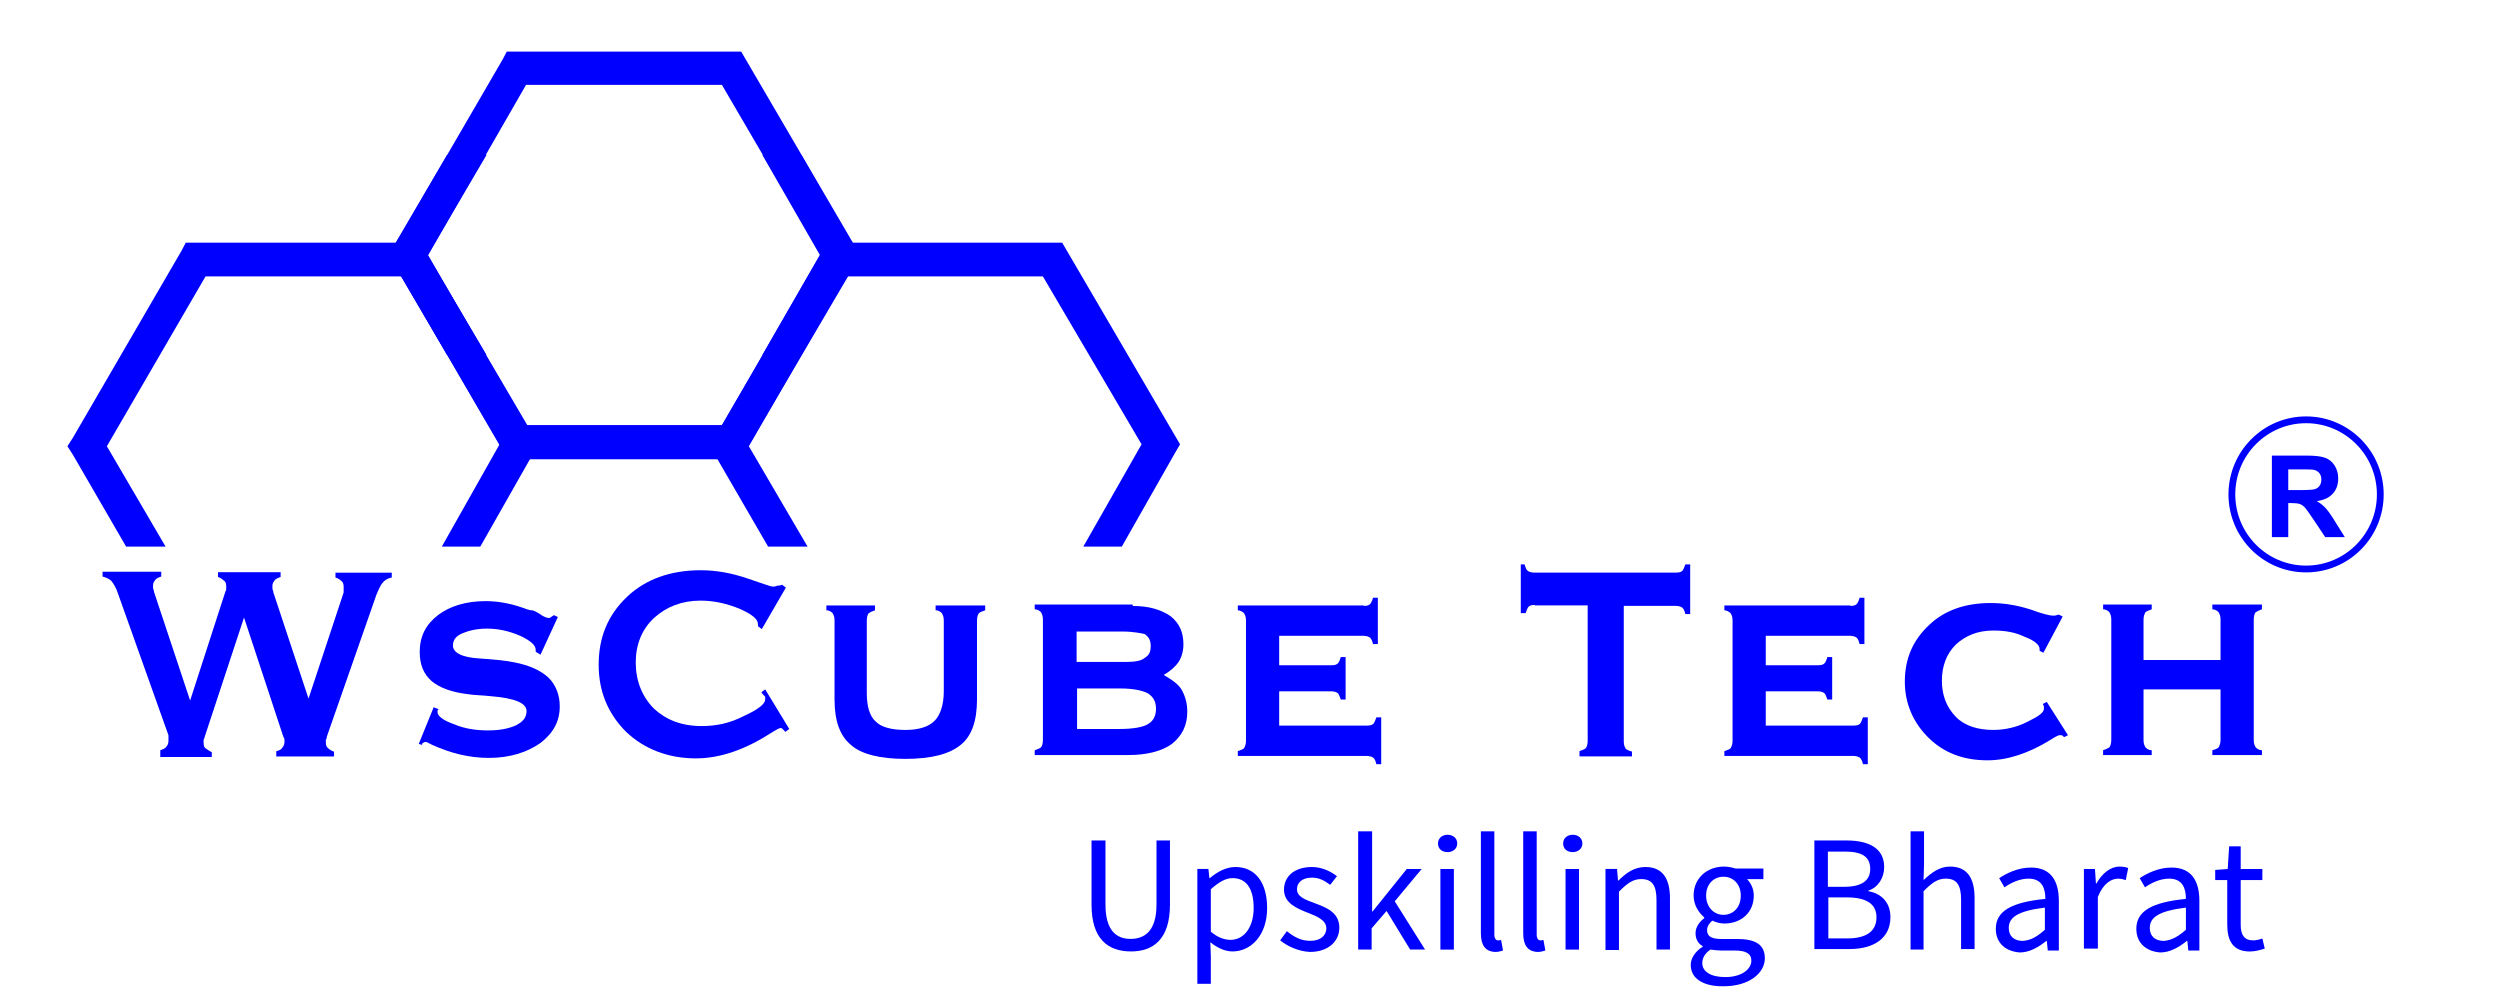 <svg width="184" height="74" viewBox="0 0 184 74" fill="none" xmlns="http://www.w3.org/2000/svg">
<path d="M11.797 55.571V55.216C12.01 55.145 12.187 55.074 12.258 54.932C12.329 54.861 12.399 54.719 12.399 54.542C12.399 54.471 12.399 54.4 12.399 54.329C12.399 54.258 12.399 54.187 12.399 54.116L8.68 43.676C8.539 43.214 8.326 42.93 8.22 42.788C8.114 42.646 7.83 42.504 7.547 42.433V42.078H11.868V42.433C11.656 42.504 11.479 42.575 11.408 42.717C11.337 42.788 11.266 42.93 11.266 43.072C11.266 43.143 11.266 43.143 11.266 43.285C11.266 43.356 11.337 43.428 11.337 43.569L13.993 51.559L16.579 43.569C16.579 43.498 16.65 43.498 16.65 43.356C16.65 43.285 16.65 43.214 16.65 43.143C16.65 42.93 16.579 42.788 16.508 42.753C16.437 42.717 16.296 42.54 16.048 42.469V42.114H20.652V42.469C20.44 42.54 20.263 42.611 20.192 42.753C20.121 42.824 20.05 42.966 20.05 43.108C20.05 43.179 20.05 43.179 20.05 43.321C20.05 43.392 20.121 43.463 20.121 43.605L22.707 51.417L25.292 43.605C25.292 43.534 25.292 43.534 25.292 43.392C25.292 43.321 25.292 43.25 25.292 43.179C25.292 42.966 25.221 42.824 25.151 42.788C25.08 42.717 24.938 42.575 24.69 42.504V42.149H28.834V42.504C28.48 42.575 28.303 42.717 28.161 42.895C28.02 43.037 27.878 43.356 27.701 43.782L24.053 54.222C24.053 54.293 24.053 54.364 23.982 54.435C23.982 54.506 23.982 54.577 23.982 54.648C23.982 54.861 24.053 55.003 24.123 55.039C24.194 55.11 24.336 55.252 24.584 55.323V55.678H20.334V55.287C20.617 55.216 20.723 55.145 20.794 55.003C20.865 54.932 20.936 54.79 20.936 54.613C20.936 54.542 20.936 54.542 20.936 54.471C20.936 54.4 20.936 54.329 20.865 54.258L17.96 45.451L15.056 54.258C15.056 54.329 14.985 54.4 14.985 54.471C14.985 54.542 14.985 54.613 14.985 54.684C14.985 54.897 15.056 55.039 15.127 55.074C15.198 55.11 15.41 55.287 15.587 55.358V55.713H11.797V55.571Z" fill="blue"/>
<path d="M30.82 54.753L31.918 52.054L32.273 52.196C32.273 52.196 32.273 52.267 32.202 52.267C32.202 52.338 32.202 52.409 32.202 52.409C32.202 52.693 32.591 53.013 33.406 53.297C34.221 53.652 35.106 53.758 35.921 53.758C36.806 53.758 37.479 53.617 38.011 53.368C38.542 53.084 38.754 52.764 38.754 52.338C38.754 51.734 37.869 51.379 36.098 51.237C35.425 51.166 34.894 51.166 34.469 51.095C33.264 50.953 32.379 50.634 31.777 50.137C31.174 49.604 30.891 48.929 30.891 47.971C30.891 46.834 31.352 45.947 32.237 45.272C33.123 44.597 34.327 44.242 35.744 44.242C36.771 44.242 37.763 44.455 38.79 44.846C39.002 44.917 39.073 44.917 39.144 44.917C39.215 44.917 39.427 44.988 39.746 45.201C40.029 45.414 40.278 45.485 40.419 45.485C40.419 45.485 40.49 45.485 40.561 45.414C40.632 45.343 40.703 45.343 40.773 45.272L41.057 45.414L39.782 48.184L39.427 47.971V47.9V47.829C39.427 47.474 39.038 47.154 38.294 46.799C37.479 46.444 36.665 46.266 35.85 46.266C35.106 46.266 34.504 46.408 34.008 46.621C33.512 46.834 33.335 47.154 33.335 47.509C33.335 48.042 34.008 48.397 35.354 48.468C36.381 48.539 37.196 48.61 37.869 48.752C38.967 48.965 39.817 49.355 40.384 49.888C40.915 50.421 41.198 51.166 41.198 51.983C41.198 53.084 40.738 53.936 39.782 54.682C38.825 55.356 37.55 55.782 35.992 55.782C34.504 55.782 33.158 55.427 31.812 54.824C31.529 54.682 31.422 54.611 31.352 54.611C31.281 54.611 31.21 54.611 31.139 54.682C31.068 54.682 31.068 54.753 31.068 54.824L30.82 54.753Z" fill="blue"/>
<path d="M56.035 50.952L56.318 50.739L58.089 53.651L57.806 53.864C57.735 53.793 57.664 53.722 57.593 53.651C57.522 53.58 57.522 53.58 57.451 53.58C57.38 53.58 57.097 53.722 56.707 53.971C54.83 55.178 52.988 55.817 51.217 55.817C49.198 55.817 47.427 55.142 46.081 53.864C44.736 52.515 44.062 50.881 44.062 48.928C44.062 46.904 44.736 45.271 46.152 43.922C47.498 42.643 49.34 41.969 51.572 41.969C52.705 41.969 53.874 42.182 55.007 42.572C56.141 42.963 56.778 43.176 56.849 43.176C56.92 43.176 57.062 43.176 57.203 43.105C57.274 43.105 57.416 43.105 57.557 43.034L57.841 43.247L56.07 46.301L55.786 46.088C55.786 46.088 55.786 46.088 55.786 46.017C55.786 45.946 55.786 45.946 55.786 45.946C55.786 45.555 55.326 45.2 54.441 44.809C53.484 44.419 52.563 44.206 51.536 44.206C50.19 44.206 49.021 44.667 48.136 45.484C47.25 46.301 46.79 47.437 46.79 48.751C46.79 50.1 47.25 51.272 48.136 52.16C49.021 52.976 50.155 53.438 51.642 53.438C52.74 53.438 53.732 53.225 54.759 52.692C55.786 52.231 56.318 51.805 56.318 51.485C56.318 51.414 56.318 51.343 56.318 51.272C56.105 51.094 56.105 51.023 56.035 50.952Z" fill="blue"/>
<path d="M69.463 45.663C69.463 45.379 69.392 45.273 69.321 45.131C69.25 45.06 69.109 44.918 68.861 44.918V44.562H72.509V44.918C72.296 44.989 72.119 45.06 72.048 45.131C71.978 45.202 71.907 45.415 71.907 45.663V51.487C71.907 53.049 71.517 54.185 70.703 54.825C69.888 55.499 68.542 55.854 66.629 55.854C64.752 55.854 63.371 55.499 62.627 54.825C61.812 54.15 61.422 53.049 61.422 51.487V45.663C61.422 45.379 61.352 45.273 61.281 45.131C61.21 45.06 61.068 44.918 60.82 44.918V44.562H64.398V44.918C64.185 44.989 64.043 45.06 63.937 45.131C63.866 45.202 63.796 45.415 63.796 45.663V51.025C63.796 51.984 64.008 52.73 64.469 53.12C64.858 53.511 65.602 53.724 66.629 53.724C67.585 53.724 68.329 53.511 68.79 53.049C69.179 52.658 69.463 51.913 69.463 50.883V45.663Z" fill="blue"/>
<path d="M83.382 44.599C84.586 44.599 85.472 44.883 86.145 45.344C86.818 45.877 87.101 46.552 87.101 47.439C87.101 47.901 86.959 48.398 86.747 48.718C86.534 49.037 86.145 49.392 85.649 49.676C86.251 50.032 86.747 50.351 86.995 50.813C87.243 51.274 87.384 51.772 87.384 52.375C87.384 53.405 86.995 54.151 86.251 54.754C85.507 55.287 84.409 55.571 83.063 55.571H76.156V55.216C76.369 55.145 76.546 55.074 76.617 55.003C76.688 54.932 76.758 54.719 76.758 54.47V45.593C76.758 45.309 76.688 45.202 76.617 45.06C76.546 44.989 76.404 44.847 76.156 44.847V44.492H83.347L83.382 44.599ZM82.638 46.481H79.238V48.718H82.886C83.488 48.718 83.984 48.647 84.232 48.434C84.586 48.221 84.692 47.972 84.692 47.546C84.692 47.12 84.551 46.871 84.232 46.658C84.019 46.623 83.453 46.481 82.638 46.481ZM82.461 50.671H79.273V53.653H82.39C83.417 53.653 84.161 53.511 84.48 53.298C84.87 53.085 85.082 52.695 85.082 52.162C85.082 51.629 84.87 51.274 84.48 51.026C84.055 50.813 83.382 50.671 82.461 50.671Z" fill="blue"/>
<path d="M100.382 44.596C100.665 44.596 100.771 44.525 100.842 44.454C100.913 44.383 100.984 44.241 101.055 43.992H101.409V47.401H101.055C100.984 47.117 100.913 47.01 100.842 46.939C100.771 46.868 100.559 46.797 100.382 46.797H94.148V48.963H98.008C98.292 48.963 98.398 48.892 98.469 48.821C98.54 48.75 98.611 48.608 98.681 48.36H99.036V51.484H98.681C98.611 51.272 98.54 51.094 98.469 51.023C98.398 50.952 98.186 50.881 98.008 50.881H94.148V53.402H100.63C100.913 53.402 101.019 53.331 101.09 53.26C101.161 53.189 101.232 52.976 101.303 52.798H101.657V56.243H101.303C101.232 55.959 101.161 55.852 101.09 55.781C101.019 55.71 100.807 55.639 100.63 55.639H91.102V55.284C91.314 55.213 91.491 55.142 91.562 55.071C91.633 54.929 91.704 54.787 91.704 54.538V45.661C91.704 45.377 91.633 45.27 91.562 45.129C91.491 45.057 91.279 44.915 91.102 44.915V44.56H100.382V44.596Z" fill="blue"/>
<path d="M112.957 44.522C112.674 44.522 112.567 44.593 112.496 44.664C112.426 44.735 112.355 44.948 112.284 45.125H111.93V41.539H112.213C112.284 41.823 112.355 41.93 112.426 42.001C112.496 42.072 112.709 42.143 112.886 42.143H123.37C123.654 42.143 123.76 42.072 123.831 42.001C123.902 41.93 123.972 41.717 124.043 41.539H124.398V45.197H124.043C123.972 44.912 123.902 44.806 123.831 44.735C123.76 44.664 123.547 44.593 123.37 44.593H119.51V54.571C119.51 54.855 119.58 54.961 119.651 55.103C119.722 55.174 119.864 55.245 120.112 55.316V55.672H116.251V55.281C116.463 55.21 116.641 55.139 116.711 55.068C116.782 54.997 116.853 54.784 116.853 54.535V44.557H112.957V44.522Z" fill="blue"/>
<path d="M136.194 44.596C136.477 44.596 136.584 44.525 136.655 44.454C136.725 44.383 136.796 44.241 136.867 43.992H137.221V47.401H136.867C136.796 47.117 136.725 47.01 136.655 46.939C136.584 46.868 136.371 46.797 136.194 46.797H129.96V48.963H133.821C134.104 48.963 134.211 48.892 134.281 48.821C134.352 48.75 134.423 48.608 134.494 48.36H134.848V51.484H134.494C134.423 51.272 134.352 51.094 134.281 51.023C134.211 50.952 133.998 50.881 133.821 50.881H129.96V53.402H136.442C136.725 53.402 136.832 53.331 136.903 53.26C136.973 53.189 137.044 52.976 137.115 52.798H137.469V56.243H137.115C137.044 55.959 136.973 55.852 136.903 55.781C136.832 55.71 136.619 55.639 136.442 55.639H126.914V55.284C127.127 55.213 127.304 55.142 127.375 55.071C127.445 54.929 127.516 54.787 127.516 54.538V45.661C127.516 45.377 127.445 45.27 127.375 45.129C127.304 45.057 127.091 44.915 126.914 44.915V44.56H136.194V44.596Z" fill="blue"/>
<path d="M150.396 48.04L150.113 47.898V47.827V47.756C150.113 47.472 149.759 47.153 149.015 46.868C148.271 46.513 147.527 46.407 146.713 46.407C145.579 46.407 144.694 46.762 143.95 47.437C143.277 48.111 142.923 48.999 142.923 50.1C142.923 51.2 143.277 52.053 143.95 52.763C144.623 53.438 145.579 53.722 146.713 53.722C147.598 53.722 148.484 53.508 149.227 53.118C150.042 52.727 150.432 52.443 150.432 52.159C150.432 52.159 150.432 52.088 150.432 52.017C150.432 51.946 150.361 51.875 150.361 51.804L150.644 51.662L152.203 54.112L151.919 54.254C151.848 54.183 151.778 54.112 151.707 54.112C151.636 54.112 151.636 54.112 151.565 54.112C151.494 54.112 151.211 54.254 150.892 54.467C149.334 55.426 147.775 55.959 146.288 55.959C144.517 55.959 143.1 55.426 141.966 54.325C140.833 53.224 140.195 51.804 140.195 50.171C140.195 48.466 140.797 47.117 141.966 46.016C143.1 44.915 144.658 44.383 146.5 44.383C147.456 44.383 148.377 44.525 149.405 44.844C150.361 45.2 150.892 45.306 151.034 45.306C151.105 45.306 151.176 45.306 151.246 45.306C151.317 45.306 151.459 45.235 151.53 45.235L151.813 45.377L150.396 48.04Z" fill="blue"/>
<path d="M157.764 54.47C157.764 54.754 157.835 54.861 157.906 55.003C157.977 55.074 158.119 55.216 158.366 55.216V55.571H154.789V55.216C155.002 55.145 155.143 55.074 155.25 55.003C155.32 54.932 155.391 54.719 155.391 54.47V45.593C155.391 45.309 155.32 45.202 155.25 45.06C155.179 44.989 155.037 44.847 154.789 44.847V44.492H158.366V44.847C158.154 44.918 157.977 44.989 157.906 45.06C157.835 45.202 157.764 45.344 157.764 45.593V48.576H163.432V45.593C163.432 45.309 163.361 45.202 163.29 45.06C163.219 44.989 163.077 44.847 162.829 44.847V44.492H166.478V44.847C166.265 44.918 166.123 44.989 166.017 45.06C165.946 45.131 165.876 45.344 165.876 45.593V54.47C165.876 54.754 165.946 54.861 166.017 55.003C166.088 55.074 166.23 55.216 166.478 55.216V55.571H162.829V55.216C163.113 55.145 163.219 55.074 163.29 55.003C163.361 54.861 163.432 54.719 163.432 54.47V50.742H157.764V54.47Z" fill="blue"/>
<path d="M52.601 32.24L60.535 18.463L60.924 17.859H61.668H77.43H78.174L78.528 18.463L86.498 32.098L86.852 32.702L86.498 33.306L82.566 40.23H79.732L84.018 32.702L76.757 20.345H62.341L55.115 32.844L59.437 40.23H56.532L52.601 33.448L52.211 32.844L52.601 32.24Z" fill="blue"/>
<path d="M5.351 32.24L13.355 18.463L13.674 17.859H14.383H30.215H30.959L31.278 18.463L39.283 32.098L39.602 32.702L39.283 33.306L35.351 40.23H32.518L36.768 32.702L29.542 20.345H15.127L7.865 32.844L12.187 40.23H9.282L5.351 33.448L4.961 32.844L5.351 32.24Z" fill="blue"/>
<path d="M28.976 18.178L36.98 4.401L37.299 3.797H37.972H53.805H54.549L54.903 4.401L62.873 18.036L63.227 18.675L62.873 19.279L58.976 26.132H56.107L60.393 18.675L53.132 6.247H38.716L31.49 18.817L35.812 26.132H32.907L28.976 19.421L28.586 18.817L28.976 18.178Z" fill="blue"/>
<path d="M28.976 19.352L36.98 33.13L37.299 33.804H37.972H53.805H54.549L54.903 33.13L62.873 19.565L63.227 18.855L62.873 18.252L58.976 11.398H56.107L60.393 18.855L53.132 31.283H38.716L31.49 18.749L35.812 11.398H32.907L28.976 18.11L28.586 18.749L28.976 19.352Z" fill="blue"/>
<path d="M80.336 66.582V61.859H81.363V66.582C81.363 68.499 82.178 69.103 83.205 69.103C84.268 69.103 85.118 68.499 85.118 66.582V61.859H86.109V66.582C86.109 69.139 84.87 70.026 83.24 70.026C81.576 70.026 80.336 69.139 80.336 66.582Z" fill="blue"/>
<path d="M88.125 63.955H88.94L89.01 64.629H89.046C89.577 64.168 90.25 63.812 90.923 63.812C92.446 63.812 93.261 65.02 93.261 66.831C93.261 68.855 92.057 70.026 90.711 70.026C90.179 70.026 89.613 69.778 89.081 69.352L89.117 70.382V72.406H88.125V63.955ZM92.269 66.831C92.269 65.517 91.809 64.629 90.711 64.629C90.215 64.629 89.719 64.913 89.117 65.446V68.571C89.648 69.032 90.179 69.174 90.569 69.174C91.525 69.174 92.269 68.287 92.269 66.831Z" fill="blue"/>
<path d="M94.219 69.21L94.715 68.535C95.246 68.961 95.742 69.245 96.45 69.245C97.229 69.245 97.619 68.819 97.619 68.322C97.619 67.719 96.911 67.434 96.273 67.186C95.458 66.866 94.502 66.476 94.502 65.481C94.502 64.523 95.246 63.812 96.556 63.812C97.3 63.812 97.938 64.132 98.398 64.487L97.902 65.126C97.477 64.807 97.088 64.594 96.556 64.594C95.813 64.594 95.458 64.984 95.458 65.446C95.458 66.014 96.096 66.227 96.769 66.476C97.619 66.795 98.575 67.15 98.575 68.287C98.575 69.245 97.796 70.062 96.415 70.062C95.6 70.026 94.785 69.671 94.219 69.21Z" fill="blue"/>
<path d="M99.996 61.188H100.988V67.082H101.024L103.538 63.957H104.636L102.653 66.336L104.884 69.887H103.786L102.051 67.046L100.953 68.325V69.887H99.961V61.188H99.996Z" fill="blue"/>
<path d="M105.836 62.077C105.836 61.686 106.155 61.438 106.544 61.438C106.934 61.438 107.253 61.686 107.253 62.077C107.253 62.467 106.934 62.716 106.544 62.716C106.119 62.716 105.836 62.467 105.836 62.077ZM106.013 63.959H107.005V69.889H106.013V63.959Z" fill="blue"/>
<path d="M108.992 68.68V61.188H109.984V68.786C109.984 69.106 110.126 69.213 110.267 69.213C110.338 69.213 110.374 69.213 110.48 69.177L110.621 69.958C110.48 69.994 110.303 70.065 110.055 70.065C109.311 70.029 108.992 69.567 108.992 68.68Z" fill="blue"/>
<path d="M112.109 68.68V61.188H113.101V68.786C113.101 69.106 113.243 69.213 113.384 69.213C113.455 69.213 113.491 69.213 113.597 69.177L113.739 69.958C113.597 69.994 113.42 70.065 113.172 70.065C112.428 70.029 112.109 69.567 112.109 68.68Z" fill="blue"/>
<path d="M115.047 62.077C115.047 61.686 115.366 61.438 115.755 61.438C116.145 61.438 116.464 61.686 116.464 62.077C116.464 62.467 116.145 62.716 115.755 62.716C115.33 62.716 115.047 62.467 115.047 62.077ZM115.224 63.959H116.216V69.889H115.224V63.959Z" fill="blue"/>
<path d="M118.199 63.955H119.014L119.085 64.807H119.12C119.687 64.239 120.289 63.812 121.104 63.812C122.344 63.812 122.91 64.629 122.91 66.121V69.885H121.919V66.263C121.919 65.162 121.6 64.7 120.785 64.7C120.183 64.7 119.758 65.02 119.156 65.623V69.92H118.164V63.955H118.199Z" fill="blue"/>
<path d="M124.438 71.025C124.438 70.528 124.756 70.031 125.323 69.676V69.64C125.004 69.463 124.792 69.143 124.792 68.681C124.792 68.184 125.146 67.794 125.429 67.581V67.51C125.04 67.19 124.65 66.622 124.65 65.912C124.65 64.598 125.677 63.781 126.881 63.781C127.2 63.781 127.519 63.852 127.732 63.923H129.786V64.704H128.582C128.865 64.989 129.078 65.415 129.078 65.912C129.078 67.19 128.121 67.971 126.917 67.971C126.634 67.971 126.315 67.9 126.031 67.758C125.819 67.936 125.642 68.149 125.642 68.468C125.642 68.859 125.89 69.108 126.669 69.108H127.838C129.219 69.108 129.892 69.534 129.892 70.528C129.892 71.629 128.723 72.587 126.881 72.587C125.429 72.623 124.438 72.055 124.438 71.025ZM128.9 70.705C128.9 70.173 128.475 69.96 127.696 69.96H126.669C126.456 69.96 126.173 69.924 125.89 69.889C125.465 70.173 125.288 70.528 125.288 70.883C125.288 71.522 125.925 71.913 126.988 71.913C128.157 71.913 128.9 71.345 128.9 70.705ZM128.121 65.912C128.121 65.06 127.554 64.527 126.846 64.527C126.138 64.527 125.571 65.06 125.571 65.912C125.571 66.764 126.138 67.332 126.846 67.332C127.554 67.332 128.121 66.799 128.121 65.912Z" fill="blue"/>
<path d="M133.539 61.859H135.912C137.542 61.859 138.675 62.428 138.675 63.812C138.675 64.594 138.25 65.304 137.506 65.552V65.588C138.462 65.765 139.135 66.404 139.135 67.505C139.135 69.068 137.896 69.849 136.125 69.849H133.539V61.859ZM135.735 65.268C137.081 65.268 137.648 64.771 137.648 63.954C137.648 63.031 137.01 62.676 135.771 62.676H134.531V65.268H135.735ZM135.948 69.068C137.329 69.068 138.108 68.57 138.108 67.505C138.108 66.511 137.329 66.049 135.948 66.049H134.566V69.068H135.948Z" fill="blue"/>
<path d="M140.617 61.188H141.609V63.567L141.574 64.774C142.14 64.241 142.742 63.78 143.522 63.78C144.761 63.78 145.328 64.596 145.328 66.088V69.852H144.336V66.23C144.336 65.129 144.018 64.667 143.203 64.667C142.601 64.667 142.176 64.987 141.574 65.591V69.887H140.617V61.188Z" fill="blue"/>
<path d="M146.891 68.361C146.891 67.083 147.989 66.408 150.539 66.16C150.539 65.378 150.291 64.668 149.299 64.668C148.626 64.668 147.989 64.988 147.528 65.307L147.139 64.633C147.67 64.278 148.52 63.852 149.476 63.852C150.928 63.852 151.531 64.81 151.531 66.302V69.959H150.716L150.645 69.249H150.61C150.043 69.71 149.37 70.101 148.662 70.101C147.634 70.03 146.891 69.426 146.891 68.361ZM150.503 68.432V66.799C148.52 67.047 147.847 67.509 147.847 68.29C147.847 68.965 148.307 69.249 148.874 69.249C149.476 69.213 149.937 68.929 150.503 68.432Z" fill="blue"/>
<path d="M153.375 63.959H154.19L154.26 65.024H154.296C154.721 64.278 155.323 63.781 155.996 63.781C156.244 63.781 156.457 63.817 156.634 63.888L156.457 64.775C156.244 64.704 156.102 64.669 155.89 64.669C155.394 64.669 154.792 65.024 154.402 66.018V69.818H153.375V63.959Z" fill="blue"/>
<path d="M157.234 68.361C157.234 67.083 158.332 66.408 160.883 66.16C160.883 65.378 160.635 64.668 159.643 64.668C158.97 64.668 158.332 64.988 157.872 65.307L157.482 64.633C158.014 64.278 158.864 63.852 159.82 63.852C161.272 63.852 161.874 64.81 161.874 66.302V69.959H161.06L160.989 69.249H160.953C160.387 69.71 159.714 70.101 159.005 70.101C157.978 70.03 157.234 69.426 157.234 68.361ZM160.883 68.432V66.799C158.899 67.047 158.226 67.509 158.226 68.29C158.226 68.965 158.687 69.249 159.253 69.249C159.82 69.213 160.316 68.929 160.883 68.432Z" fill="blue"/>
<path d="M163.925 68.041V64.775H163.039V64.029L163.96 63.958L164.066 62.289H164.916V63.958H166.51V64.775H164.916V68.077C164.916 68.787 165.164 69.213 165.837 69.213C166.05 69.213 166.333 69.142 166.51 69.071L166.687 69.817C166.369 69.923 165.944 70.03 165.589 70.03C164.35 70.03 163.925 69.249 163.925 68.041Z" fill="blue"/>
<path d="M169.727 41.878C172.745 41.878 175.189 39.419 175.189 36.388C175.189 33.358 172.745 30.898 169.727 30.898C166.71 30.898 164.266 33.358 164.266 36.388C164.266 39.419 166.71 41.878 169.727 41.878Z" stroke="blue" stroke-width="0.5"/>
<path d="M167.211 39.532V33.531H169.747C170.385 33.531 170.848 33.586 171.136 33.695C171.426 33.801 171.658 33.992 171.832 34.268C172.006 34.544 172.093 34.859 172.093 35.214C172.093 35.664 171.961 36.037 171.698 36.331C171.434 36.623 171.041 36.807 170.517 36.884C170.778 37.037 170.992 37.205 171.16 37.388C171.331 37.57 171.561 37.895 171.848 38.362L172.577 39.532H171.136L170.265 38.227C169.955 37.76 169.743 37.467 169.629 37.346C169.515 37.224 169.395 37.141 169.267 37.097C169.139 37.05 168.937 37.027 168.66 37.027H168.416V39.532H167.211ZM168.416 36.069H169.308C169.886 36.069 170.247 36.045 170.391 35.996C170.535 35.947 170.647 35.862 170.729 35.742C170.81 35.622 170.851 35.472 170.851 35.291C170.851 35.09 170.797 34.927 170.688 34.804C170.582 34.679 170.432 34.6 170.236 34.567C170.138 34.553 169.845 34.547 169.357 34.547H168.416V36.069Z" fill="blue"/>
</svg>
